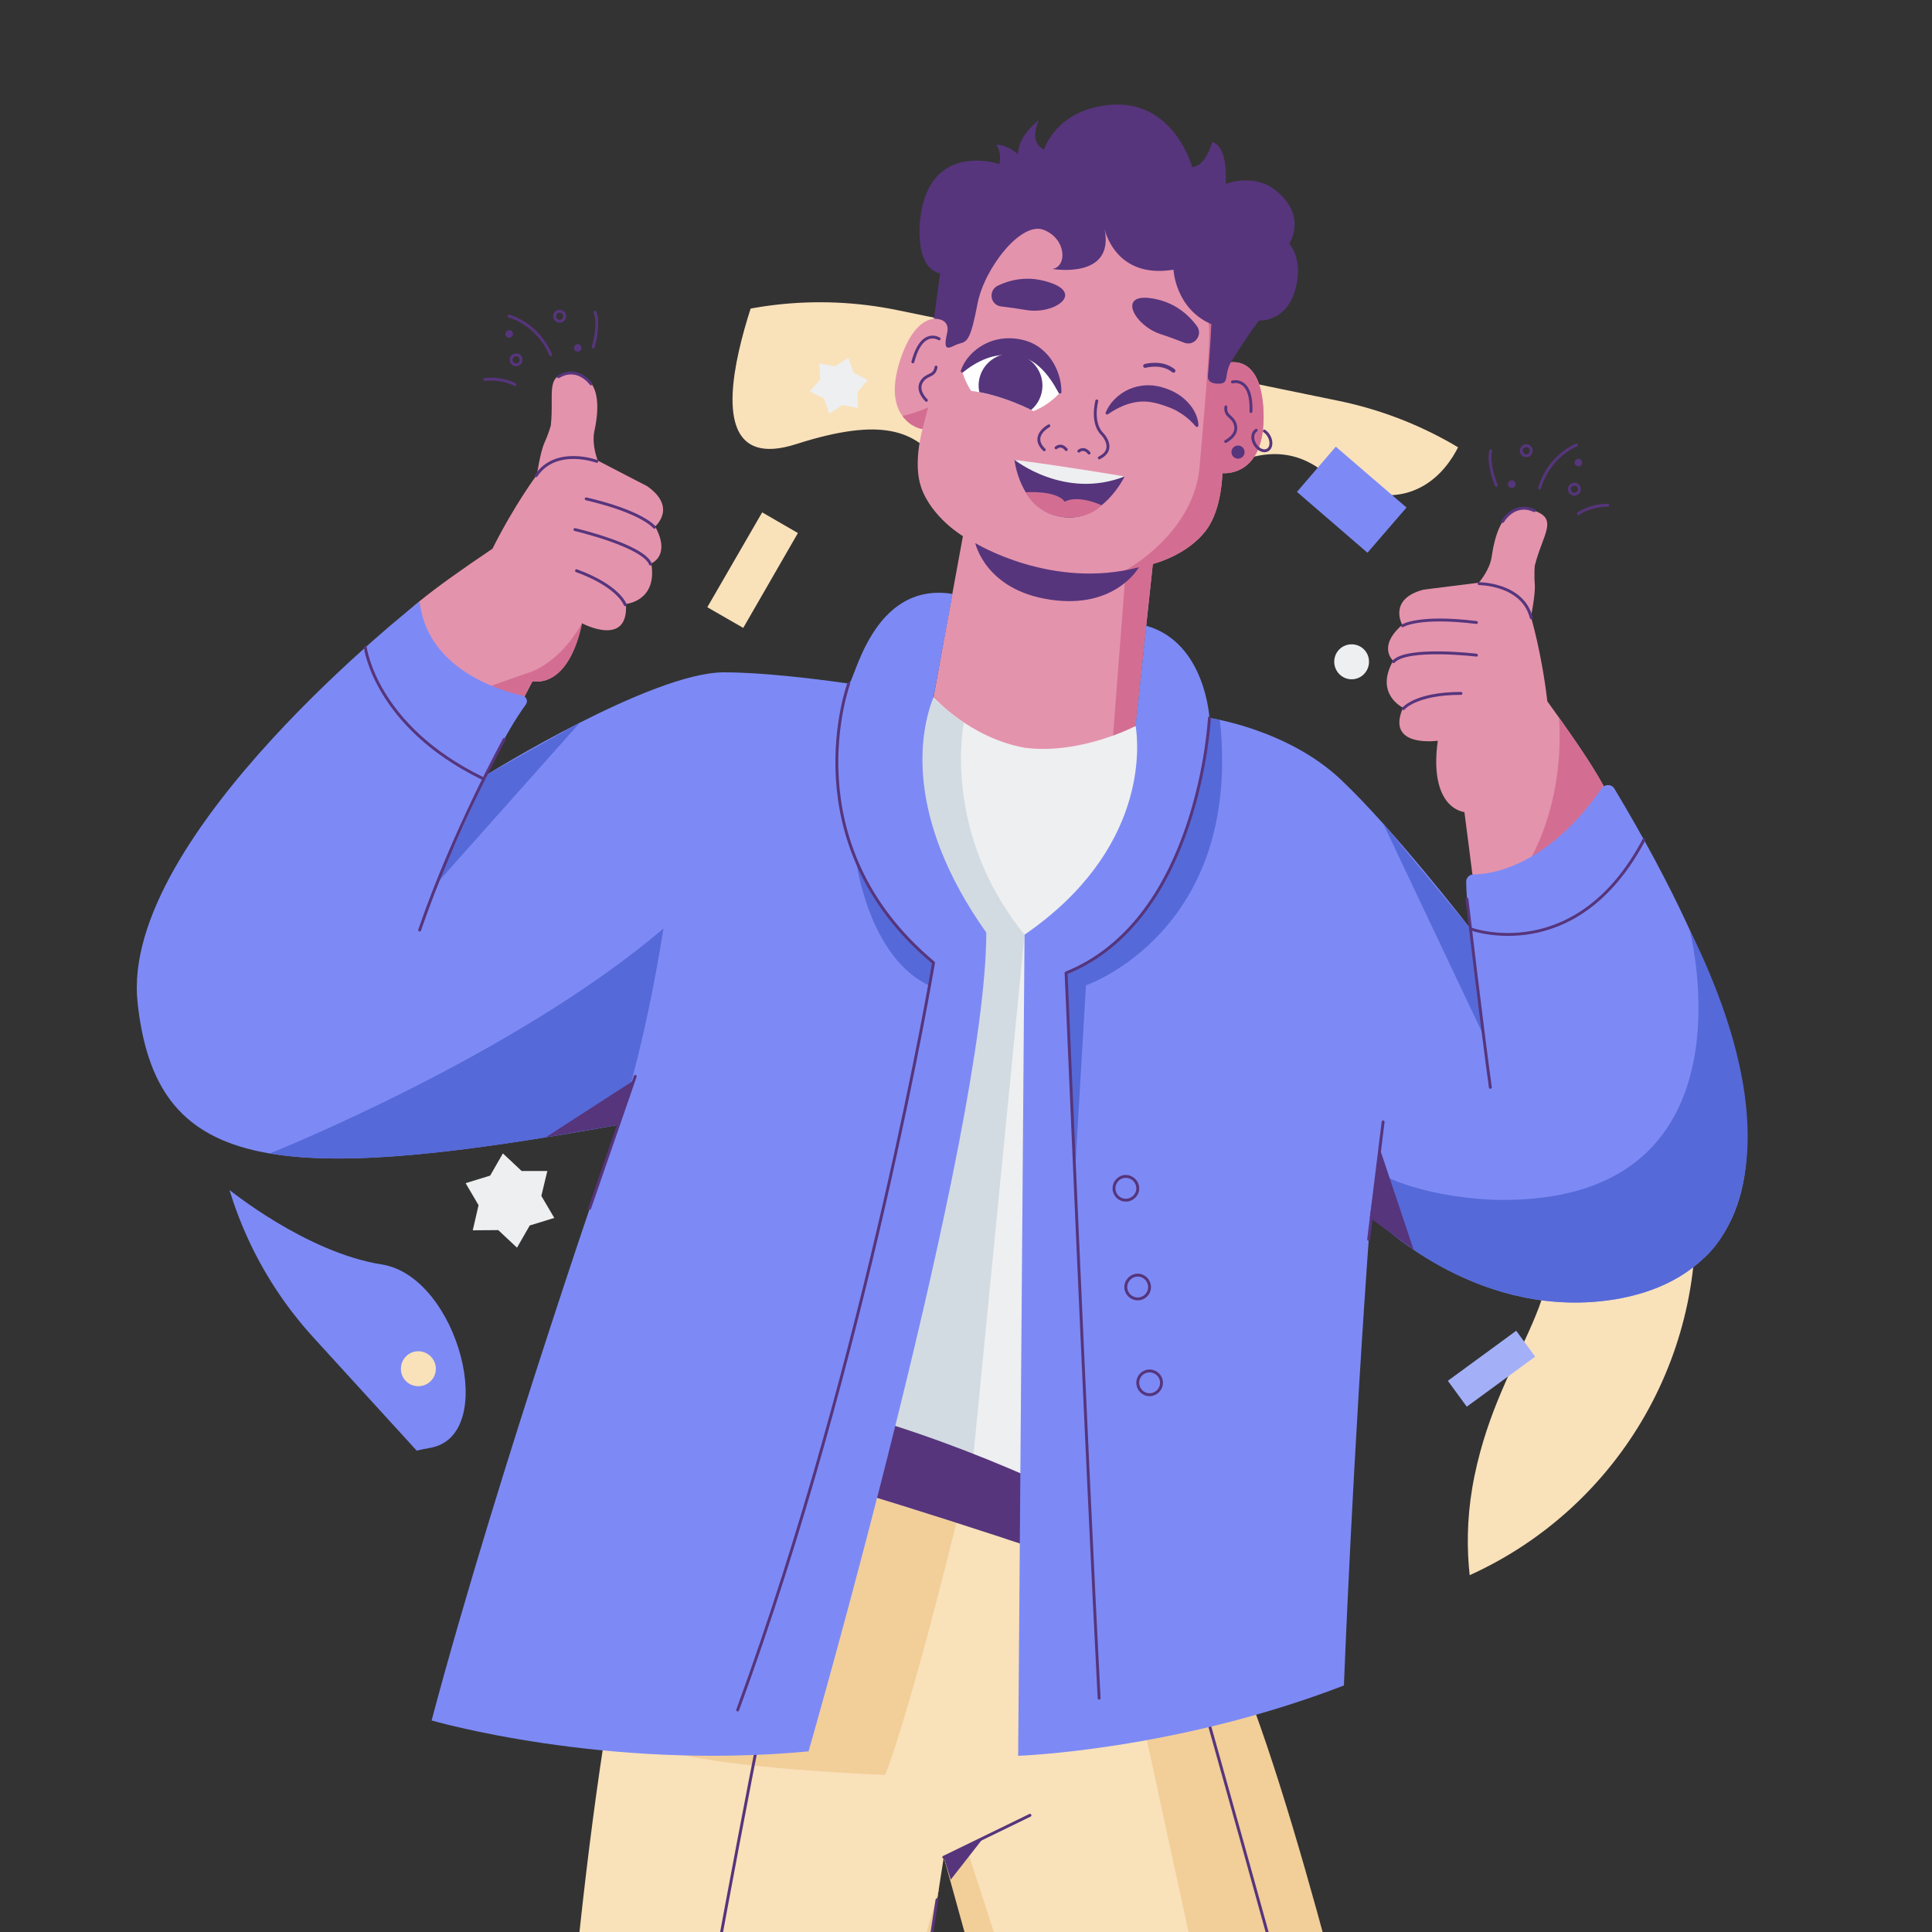 <svg version="1.2" xmlns="http://www.w3.org/2000/svg" viewBox="0 0 1000 1000" width="1000" height="1000">
	<rect x="0" y="0" width="1000" height="1000" fill="#333333" stroke="none"/>
	<title>8598083-ai</title>
	<defs>
		<clipPath clipPathUnits="userSpaceOnUse" id="cp1">
			<path d="m251.33 257.18l-115.11 202.5c-42.63 74.99-32.12 168.91 26.03 232.63l157.02 172.05c58.15 63.72 150.71 82.75 229.28 47.13l212.15-96.17c78.57-35.61 125.27-117.77 115.68-203.49l-25.9-231.49c-9.59-85.73-73.29-155.53-157.79-172.9l-228.16-46.9c-84.5-17.37-170.57 21.64-213.2 96.64z"/>
		</clipPath>
		<clipPath clipPathUnits="userSpaceOnUse" id="cp2">
			<path d="m1000 1000h-1000v-1000h1000z"/>
		</clipPath>
		<clipPath clipPathUnits="userSpaceOnUse" id="cp3">
			<path d="m502.64 202.3c-3.33-5.21-4.66-10.07-4.66-10.07 0 0 32.2-26.78 50.69 10.88 0 0-5.01 6.31-13.73 9.68 0 0-15.87-8.46-32.3-10.49z"/>
		</clipPath>
	</defs>
	<style>
		.s0 { fill: #f9e1ba } 
		.s1 { fill: #7d8af5 } 
		.s2 { fill: #eeeff0 } 
		.s3 { fill: #a3b0f7 } 
		.s4 { fill: #f2ce99 } 
		.s5 { fill: none;stroke: #56357c;stroke-linecap: round;stroke-linejoin: round;stroke-width: 1.5 } 
		.s6 { fill: #56357c } 
		.s7 { fill: #d3dbe2 } 
		.s8 { fill: #e493ad } 
		.s9 { fill: #d36e92 } 
		.s10 { fill: #ffffff } 
		.s11 { fill: none;stroke: #56357c;stroke-linecap: round;stroke-linejoin: round;stroke-width: 2 } 
		.s12 { fill: #5669d8 } 
	</style>
	<g id="OBJECTS">
		<g id="&lt;Group&gt;">
			<g id="&lt;Clip Group&gt;" clip-path="url(#cp1)">
				<g id="&lt;Group&gt;">
					<path id="&lt;Path&gt;" class="s0" d="m404.9 117.3c0 0-62.4 134.8 7.1 112.6 90.6-29 64 32.1 130 64 32.8 15.8 90.6-87.7 141.5-50.9 50.9 36.7 81.5-9.9 78.3-48.3-3.2-38.5-178.9-171-356.9-77.4z"/>
					<path id="&lt;Path&gt;" class="s0" d="m782.1 879.7c0 0-32.9-48.2-18.9-115.8 13.9-67.6 55.5-95.3 32.7-145.4-22.7-50.1 141.2-12.6 87.9 111.2-53.4 123.9-101.7 150-101.7 150z"/>
					<path id="&lt;Path&gt;" class="s1" d="m118 615.3c0 0 40.2 33 79.7 39.2 39.5 6.3 60.9 88.6 25 94.9-35.8 6.4-84.4 29.2-99.5 88.7-15.1 59.6-56.5-147.8-5.2-222.8z"/>
				</g>
			</g>
		</g>
		<g id="&lt;Group&gt;">
			<path id="&lt;Path&gt;" class="s2" d="m253.7 608.5l-12.7 3.9 6.7 11.4-3 13 13.2-0.1 9.7 9.1 6.6-11.5 12.7-3.9-6.7-11.4 3.1-12.9h-13.3l-9.7-9.1z"/>
			<path id="&lt;Path&gt;" class="s2" d="m432.2 189.6l-8.1-1.5 0.4 8.2-5.4 6.3 7.4 3.7 2.7 7.8 6.9-4.4 8.1 1.5-0.4-8.2 5.4-6.3-7.3-3.7-2.8-7.8z"/>
			<path id="&lt;Path&gt;" class="s0" d="m207.5 708.5c0 5 4 9 9 9 5 0 9.1-4 9.1-9 0-5-4.1-9.1-9.1-9.1-5 0-9 4.1-9 9.1z"/>
			<path id="&lt;Path&gt;" class="s2" d="m690.6 342.5c0 5 4 9.1 9 9.1 5 0 9-4.1 9-9.1 0-5-4-9-9-9-5 0-9 4-9 9z"/>
			<path id="&lt;Path&gt;" class="s1" d="m671.3 254.6l36.5 31.5 20.2-23.4-36.6-31.5z"/>
			<path id="&lt;Path&gt;" class="s0" d="m394.5 265.2l-28.4 49.1 18.6 10.7 28.3-49.1z"/>
			<path id="&lt;Path&gt;" class="s3" d="m784.8 688.8l-35.4 25.9 9.8 13.4 35.4-25.9z"/>
		</g>
		<g id="&lt;Clip Group&gt;" clip-path="url(#cp2)">
			<g id="&lt;Group&gt;">
				<g id="&lt;Group&gt;">
					<path id="&lt;Path&gt;" class="s0" d="m642.6 867.6c0 0 66.1 201.3 76 267.9 0 0-113.2 25.7-173.4 30.8 0 0-40-151.8-56.7-205 0 0-2.5 15.3-33.8 217.8 0 0-71.9-15.4-165.6-55.8 0 0 14.6-230 46.3-328.2 31.8-98.2 236.1-83.2 307.2 72.5z"/>
					<g id="&lt;Group&gt;">
						<path id="&lt;Path&gt;" class="s4" d="m495 788.2c0 0-22.6 93-36.8 130.5 0 0-67.2-2.5-103.9-10.1l78.2-139.9z"/>
						<path id="&lt;Path&gt;" class="s4" d="m588.9 879l58.9 271.3 70.8-14.8c0 0-41.5-182.6-76-267.9z"/>
						<path id="&lt;Path&gt;" class="s4" d="m500 955.7l67.7 208.1-22.5 2.5-56.7-205z"/>
						<path id="&lt;Path&gt;" class="s4" d="m486.1 976.6l-53.6 197 22.2 5.5z"/>
					</g>
					<path id="&lt;Path&gt;" class="s5" d="m488.5 961.3l44.6-21.7"/>
					<path id="&lt;Path&gt;" class="s5" d="m347.3 1146.5c0 0 49.4-288.5 79.5-404.2"/>
					<path id="&lt;Path&gt;" class="s5" d="m601.2 805.3c0 0 42.4 148.2 93.3 335.5"/>
					<path id="&lt;Path&gt;" class="s5" d="m485 983.3l-9.4 60.8"/>
					<path id="&lt;Path&gt;" class="s6" d="m492.1 972.9l16.9-21.6-20.5 10z"/>
				</g>
				<path id="&lt;Path&gt;" class="s2" d="m483.2 360.8c0 0 38.1 39.1 104.6 14.9 0 0 94.6 31.9 91.7 80.1-2.9 48.3-36.8 367.2-36.8 367.2 0 0-138.3-78.4-283.2-107.3 0 0 37.8-231 123.7-354.9z"/>
				<path id="&lt;Path&gt;" class="s7" d="m498.9 374c0 0-11.9 56.5 31.4 109.8l-26.4 268.8-65.5-10.3c0 0 21.5-389.4 34.1-390.7 0 0 18.4 17.6 26.4 22.4z"/>
				<path id="&lt;Path&gt;" class="s6" d="m640.1 841.9l2.6-18.9c0 0-141.9-94.1-283.2-107.3 0 0-8.5 14.9-12.2 28 0 0 222.6 62.6 292.8 98.2z"/>
				<g id="&lt;Group&gt;">
					<path id="&lt;Path&gt;" class="s8" d="m496.8 143c-2.3 10.6-4.9 24-4.9 24 0 0-15.6-11.5-25.8 18.9-10.8 32.3 11.4 36.2 11.4 36.2 0 0-5.1 17.5-0.7 30.2 5.5 15.7 21.6 25.2 21.6 25.2l-10.1 55.1-5.1 28.2c0 0 18.8 21.3 47.6 26.3 29.1 3.5 57-11.4 57-11.4l3.4-32.3 5.5-51.5c0 0 18.1-4.4 27.9-17.9 7.9-10.8 8.1-29.1 8.1-29.1 0 0 22.4 2.6 21.3-31.4-1-32-19.3-25.5-19.3-25.5 0 0 1.4-13.6 2.2-24.4 0 0 2.2-49.1-63-58.6-65.1-9.6-77.1 38-77.1 38z"/>
					<path id="&lt;Path&gt;" class="s9" d="m573.9 105c65.2 9.5 63 58.6 63 58.6-0.8 10.8-2.2 24.4-2.2 24.4 0 0 18.3-6.5 19.3 25.5 1.1 34-21.3 31.4-21.3 31.4 0 0-0.2 18.3-8.1 29.1-9.8 13.5-27.9 17.9-27.9 17.9l-5.5 51.5-3.4 32.3c0 0-4.5 2.4-11.7 5l6.6-85.6c0 0 36.8-19.7 38.4-56 0 0 4.8-52.2 4.8-66.1 0-14-5.9-54-52-68z"/>
					<path id="&lt;Path&gt;" class="s6" d="m504.8 281.1c0 0 39.7 24.4 84.7 12.5 0 0-12 21.8-45.8 16.8-33.7-4.9-38.9-29.3-38.9-29.3z"/>
					<g id="&lt;Group&gt;">
						<path id="&lt;Path&gt;" class="s5" d="m634.4 228.5c0 0 6.3-3.1 5.1-8.2-1.1-5.2-5.6-4.4-5-9.7"/>
					</g>
					<g id="&lt;Group&gt;">
						<path id="&lt;Path&gt;" class="s5" d="m637.9 197.7c0 0 10.2-3 9.6 15.3"/>
					</g>
					<g id="&lt;Group&gt;">
						<path id="&lt;Path&gt;" class="s5" d="m479.5 207.2c0 0-5.2-4.8-2.6-9.4 2.6-4.6 6.7-2.5 7.6-7.8"/>
					</g>
					<g id="&lt;Group&gt;">
						<path id="&lt;Path&gt;" class="s5" d="m486.1 175.4c0 0-8.9-5.9-13.6 11.9"/>
					</g>
					<g id="&lt;Group&gt;">
						<g id="&lt;Group&gt;">
							<path id="&lt;Path&gt;" class="s5" d="m542.9 220.4c0 0-9.9 5.2-2.4 12.4"/>
						</g>
						<g id="&lt;Group&gt;">
							<path id="&lt;Path&gt;" class="s5" d="m569 237c9.3-4.7 1.3-12.6 1.3-12.6 0 0-5.4-4.7-2.6-16.9"/>
						</g>
						<g id="&lt;Group&gt;">
							<path id="&lt;Path&gt;" class="s5" d="m546.6 231.8c0 0 2.5-2.5 5.3 0.9"/>
						</g>
						<g id="&lt;Group&gt;">
							<path id="&lt;Path&gt;" class="s5" d="m558.4 233.5c0 0 2.5-2.4 5.3 1"/>
						</g>
					</g>
					<g id="&lt;Group&gt;">
						<g id="&lt;Group&gt;">
							<path id="&lt;Path&gt;" class="s6" d="m572.3 213.5c2-4.8 5.7-8.6 10.4-11.2 4.8-2.6 10.7-3.5 16-2.5 2.7 0.5 5.1 1.3 7.6 2.4 2.4 1.1 4.7 2.5 6.7 4.3 4 3.5 7.1 8.3 7.3 13.7 0 0.4-0.3 0.8-0.8 0.8-0.2 0-0.4-0.1-0.6-0.3l-0.1-0.1c-3-3.6-6.4-6.1-10-8.1-1.8-1-3.8-1.7-5.7-2.4-1.9-0.7-4-1.3-6-1.7-3.8-0.8-7.7-0.8-11.7 0.3-4 1-8 3-11.9 5.7h-0.1c-0.3 0.2-0.8 0.2-1-0.2-0.2-0.2-0.2-0.5-0.1-0.7z"/>
						</g>
					</g>
					<g id="&lt;Group&gt;">
						<path id="&lt;Path&gt;" class="s10" d="m502.6 202.3c-3.3-5.2-4.6-10.1-4.6-10.1 0 0 32.1-26.8 50.7 10.9 0 0-5.1 6.3-13.8 9.7 0 0-15-8.2-32.3-10.5z"/>
						<g id="&lt;Group&gt;">
							<g id="&lt;Clip Group&gt;" clip-path="url(#cp3)">
								<path id="&lt;Path&gt;" class="s6" d="m506.7 197.2c-1.3 9 5 17.4 14 18.7 9 1.3 17.4-4.9 18.7-14 1.3-9-5-17.4-14-18.7-9-1.3-17.4 5-18.7 14z"/>
							</g>
						</g>
						<g id="&lt;Group&gt;">
							<path id="&lt;Path&gt;" class="s6" d="m547.9 203.3c-2.6-4.9-5.6-9.4-9.2-12.8-3.6-3.5-7.8-5.6-12.3-6.4-4.8-0.8-9.6-0.5-14.2 0.9-4.7 1.5-9.3 4.1-13.6 7.6l-0.1 0.1c-0.3 0.2-0.8 0.2-1-0.1-0.2-0.2-0.2-0.5-0.2-0.8 2-5.7 6.4-10.5 12-13.5 5.6-3.1 12.4-3.9 18.6-2.7 3.3 0.6 6.4 1.8 9.2 3.6 2.7 1.8 5.1 4.2 6.9 6.7 3.6 5.2 5.4 11.1 5.4 17.1 0 0.4-0.3 0.7-0.8 0.7-0.3 0-0.5-0.1-0.6-0.4z"/>
						</g>
					</g>
					<g id="&lt;Group&gt;">
						<path id="&lt;Path&gt;" class="s6" d="m525.1 238c0 0 28.7 5.8 57 8.6 0 0-11.5 24.1-32.3 21-22.1-3.3-24.7-29.6-24.7-29.6z"/>
						<path id="&lt;Path&gt;" class="s9" d="m530.9 254.8c0 0 15.9-1.2 20.2 4.9 0 0 5.6-4 19.1 1.8 0 0-6.5 7.8-20.4 6.1-13.7-1.6-18.9-12.8-18.9-12.8z"/>
						<path id="&lt;Path&gt;" class="s2" d="m525.1 238c0 0 26 20.8 57 8.6 0 0-28.6-4.9-57-8.6z"/>
					</g>
					<path id="&lt;Path&gt;" class="s6" d="m613 177.4c5.3 2 9.9-4.2 6.4-8.8-4.2-5.6-10.6-11.3-20.3-13.6-21.7-5.1-12.8 12.9 1.2 17.8 4.6 1.5 8.9 3.1 12.7 4.6z"/>
					<path id="&lt;Path&gt;" class="s6" d="m518.1 158.6c-5.7-0.8-6.7-8.4-1.5-10.8 6.3-3 14.7-4.9 24.3-2.3 21.6 5.7 5.2 17.4-9.5 15-4.7-0.8-9.3-1.4-13.3-1.9z"/>
					<path id="&lt;Path&gt;" class="s11" d="m592.7 189.4c0 0 8.6-2.5 14.7 2.5"/>
					<path id="&lt;Path&gt;" class="s6" d="m483.4 165c0 0 8.8-0.6 6.8 7.5-2.8 11.9 2.5 6.2 6.6 5.3 4.1-1 5.7-2.6 9.2-20.8 3.6-18.3 22.6-42.7 34.3-38 11.8 4.7 12.1 19.1 4.4 20.2 0 0 32.5 5.7 27-20.8 0 0 5.2 26.2 35.7 21.2 0 0 0.9 20.1 19.6 28.2 0 0-0.6 13.4-1.8 26.9 0 0-0.7 3.9 5.4 3.9 6 0 2.7-3.8 6.4-11 0 0 9.7-15.5 14.7-21.7 0 0 13.5 1.1 18.5-15.2 5-16.3-2.9-24.6-2.9-24.6 0 0 9.6-13.9-6.7-27.3-11.7-9.6-26.2-3.6-26.2-3.6 0 0 1.7-19.3-7-21.7 0 0-3 12.4-10.3 13 0 0-9.5-35.4-42.9-32.2-27.6 2.6-33.8 23-33.8 23 0 0-8.2-2.6-2.7-15 0 0-10.8 7.6-10.8 17.6 0 0-4.9-5-11.3-5 0 0 3 3.3 1.7 10 0 0-35.8-12.2-40.9 27.5 0 0-3.8 26 10.2 29.1z"/>
					<path id="&lt;Path&gt;" class="s5" d="m654.4 223.1c0.9 0.6 1.8 1.5 2.4 2.6 1.6 2.8 1.3 6.1-0.7 7.2-2 1.2-5-0.2-6.6-3-1.7-2.8-1.3-6 0.7-7.2"/>
					<path id="&lt;Path&gt;" class="s6" d="m644.2 234c0 1.9-1.5 3.4-3.4 3.4-1.9 0-3.4-1.5-3.4-3.4 0-1.9 1.5-3.4 3.4-3.4 1.9 0 3.4 1.5 3.4 3.4z"/>
					<path id="&lt;Path&gt;" class="s9" d="m467.1 215.3c0 0 7.3-1.6 13.3-4.5l-2.9 11.3c0 0-5.8-0.5-10.4-6.8z"/>
				</g>
				<g id="&lt;Group&gt;">
					<path id="&lt;Path&gt;" class="s8" d="m757 412.7l8.2 63.8c0 0 55.2-2.5 63.8-27.1 8.5-24.6 19.6-20.5-28.1-86.4z"/>
					<path id="&lt;Path&gt;" class="s9" d="m765.2 476.5c0 0 55.2-2.5 63.8-27.1 8.1-23.5 18.7-20.8-22.1-78 0 0 7.4 67.3-41.7 105.1z"/>
					<path id="&lt;Path&gt;" class="s8" d="m800.9 363c0 0-8.6 37.2-24.5 51-15.9 13.9-37.5 7-32.2-30.6 0 0-27.2 3.9-18-17.1 0 0-14.9-7-5.1-24.3 0 0-8.4-7.2 4.7-18.6 0 0-7.6-13.3 11-18.2 0 0 15.9-2 28.6-3.6 0 0 5.7-6.4 6.7-13.5 1.1-7.2 4.5-28.2 20-24.3 15.6 3.9 6.4 12.4 2.3 29 0 0-0.4 4.3 0 9.6 0.4 5.3-2 16.9-2 16.9 0 0 5.5 18.1 8.5 43.7z"/>
					<path id="&lt;Path&gt;" class="s5" d="m765.6 302.1c0 0 22.6 0 27 17.7"/>
					<path id="&lt;Path&gt;" class="s5" d="m726 323.9c0 0 8.1-5.4 38.2-1.7"/>
					<path id="&lt;Path&gt;" class="s5" d="m764.2 339.1c0 0-36.1-4.3-42.9 3.4"/>
					<path id="&lt;Path&gt;" class="s5" d="m726.4 366.8c0 0 6.2-7.9 29.8-7.9"/>
				</g>
				<g id="&lt;Group&gt;">
					<path id="&lt;Path&gt;" class="s8" d="m279.2 345.7l-29.6 57.1c0 0-51.1-21.3-50.7-47.4 0.4-26-11.4-25.9 56-71.4z"/>
					<path id="&lt;Path&gt;" class="s8" d="m254.9 284c0 0-4.6 37.8 5.6 56.3 10.1 18.5 32.8 19.4 40.7-17.7 0 0 24.2 12.9 22.8-10 0 0 16.4-1.4 13.1-21 0 0 10.3-3.9 2-19.1 0 0 11.6-9.9-4.2-20.9 0 0-14.2-7.3-25.5-13.2 0 0-3.2-7.9-1.8-15 1.5-7 5.5-28-10.4-29.7-15.9-1.7-10.2 9.6-12.1 26.5 0 0-1.1 4.2-3.3 9-2.2 4.9-3.9 16.6-3.9 16.6 0 0-11.4 15.1-23 38.2z"/>
					<path id="&lt;Path&gt;" class="s5" d="m308.9 238.8c0 0-21.2-7.8-31.4 7.4"/>
					<path id="&lt;Path&gt;" class="s5" d="m338.7 272.9c0 0-5.8-7.8-35.3-14.7"/>
					<path id="&lt;Path&gt;" class="s5" d="m297.6 274.1c0 0 35.4 8.3 39.1 17.9"/>
					<path id="&lt;Path&gt;" class="s5" d="m323.6 313c0 0-3.1-9.5-25.2-17.6"/>
					<path id="&lt;Path&gt;" class="s9" d="m243.3 358.8l29-10.2c0 0 16.2-3.5 28.9-26 0 0-5 32.4-25.7 30.1l-17.5 33.8z"/>
				</g>
				<g id="&lt;Group&gt;">
					<path id="&lt;Path&gt;" class="s1" d="m510.5 482.7c0 104-92 423.8-92 423.8-105.9 10-195.1-16-195.1-16 35-131.6 96.6-308.3 96.6-308.3-181.2 32.9-239.4 23.2-248.8-63.3-9.3-86.5 146-207.6 146-207.6 3.9 34.7 40.6 45.9 53.3 48.8 2 0.5 2.9 2.8 1.7 4.5-11.6 16-20.3 36.4-20.3 36.4 0 0 85.3-53 122.8-53 18.8 0 44 2.9 64.6 5.8 2.9 0.4 11.7-53.1 53.7-46.4l-9.8 53.4c-7.2 17.9-15.2 61.9 27.3 121.9z"/>
					<path id="&lt;Path&gt;" class="s12" d="m320 582.2c-84.2 15.3-141.8 21.4-180.3 14.8 0 0 126.2-50.3 203.7-116.4 0 0-8.7 58.3-23.4 101.6z"/>
					<path id="&lt;Path&gt;" class="s12" d="m443.1 445.3c0 0 6.2 50 38 64.9l2.1-11.9c0 0-22.9-15.5-40.1-53z"/>
					<path id="&lt;Path&gt;" class="s5" d="m439.3 353.8c0 0-30.4 82.5 43.9 144.5 0 0-34.2 204-101.4 386.8"/>
					<path id="&lt;Path&gt;" class="s5" d="m305.2 625.4l23.6-68.3"/>
					<path id="&lt;Path&gt;" class="s6" d="m320 582.2l-37.6 6.5 45.7-29.5z"/>
					<path id="&lt;Path&gt;" class="s12" d="m251.9 401l-25.6 56 73.9-83z"/>
					<path id="&lt;Path&gt;" class="s5" d="m261 382.7c0 0-26.4 47.9-43.8 98.7"/>
					<path id="&lt;Path&gt;" class="s5" d="m189.1 335.2c0 0 5.2 40.6 60.5 67.6"/>
				</g>
				<g id="&lt;Group&gt;">
					<path id="&lt;Path&gt;" class="s1" d="m829.1 408c1.6-2.3 5.1-2.2 6.5 0.2 123.7 206.1 55.3 261.1-11.5 265.7-67.5 4.6-114.7-45.2-114.7-45.2-9.2 124.1-13.8 243.7-13.8 243.7-87.4 33.7-168.6 36.4-168.6 36.4l3.3-425c63.7-43.8 59.2-97.8 57.5-108.1l5.5-51.8c30.6 8.6 32.7 47.7 32.7 47.7 0 0 40.4 5.8 68 31.9 27.6 26 67.2 77.3 67.2 77.3 0 0-2.2-12.8-2.3-24.3-0.1-2.2 1.7-3.9 3.8-3.9 10-0.1 38.3-4.4 66.4-44.6z"/>
					<path id="&lt;Path&gt;" class="s12" d="m709.4 628.7c0 0 47.2 49.8 114.7 45.2 21-1.5 42.3-7.9 57.6-22.5 0 0 56-42.5-7.2-170.3 0 0 37.7 143.8-101.9 139.9-40.8-2-60.2-14.5-60.2-14.5z"/>
					<path id="&lt;Path&gt;" class="s5" d="m708.4 641.5l7.5-60.8"/>
					<path id="&lt;Path&gt;" class="s5" d="m588.9 615.1c0 3.4-2.8 6.1-6.2 6.1-3.4 0-6.1-2.7-6.1-6.1 0-3.4 2.7-6.2 6.1-6.2 3.4 0 6.2 2.8 6.2 6.2z"/>
					<path id="&lt;Path&gt;" class="s5" d="m595 666.2c0 3.4-2.7 6.1-6.1 6.1-3.4 0-6.2-2.7-6.2-6.1 0-3.4 2.8-6.2 6.2-6.2 3.4 0 6.1 2.8 6.1 6.2z"/>
					<path id="&lt;Path&gt;" class="s5" d="m601.2 715.7c0 3.4-2.8 6.2-6.2 6.2-3.4 0-6.1-2.8-6.1-6.2 0-3.4 2.7-6.1 6.1-6.1 3.4 0 6.2 2.7 6.2 6.1z"/>
					<path id="&lt;Path&gt;" class="s6" d="m714.2 594.6l17.5 52.3-22.7-16.6z"/>
					<path id="&lt;Path&gt;" class="s12" d="m761.2 480.8l-45.3-54.6 52 109.8z"/>
					<path id="&lt;Path&gt;" class="s5" d="m759.3 465.4c0 0 7.8 66.4 12.1 97.4"/>
					<path id="&lt;Path&gt;" class="s5" d="m761.2 480.8c0 0 54.6 20.1 89.7-46.1"/>
					<path id="&lt;Path&gt;" class="s12" d="m631.4 372.6l-5.4-1c0 0-2.6 98.8-74.2 132l4.5 105.3 5.8-98.9c0 0 81.1-27.7 69.3-137.4z"/>
					<path id="&lt;Path&gt;" class="s5" d="m626 371.6c0 0-5.2 104.3-74.2 132 0 0 10.5 248.5 17.1 375.4"/>
				</g>
				<g id="&lt;Group&gt;">
					<path id="&lt;Path&gt;" class="s5" d="m796.9 252.6c0 0 3.6-15.3 19.1-22.3"/>
					<path id="&lt;Path&gt;" class="s5" d="m817 265.9c0 0 5.1-4.2 15.2-4.4"/>
					<path id="&lt;Path&gt;" class="s5" d="m774.5 251.2c0 0-4.6-10.8-2.9-17.9"/>
					<path id="&lt;Path&gt;" class="s5" d="m792.6 233.3c0 1.4-1.2 2.6-2.6 2.6-1.4 0-2.6-1.2-2.6-2.6 0-1.5 1.2-2.6 2.6-2.6 1.4 0 2.6 1.1 2.6 2.6z"/>
					<path id="&lt;Path&gt;" class="s6" d="m784.5 250.6c0 1.1-0.9 2-2 2-1.1 0-2-0.9-2-2 0-1.1 0.9-2 2-2 1.1 0 2 0.9 2 2z"/>
					<path id="&lt;Path&gt;" class="s6" d="m818.9 239.4c0 1.1-0.8 2-1.9 2-1.1 0-2-0.9-2-2 0-1 0.9-1.9 2-1.9 1.1 0 1.9 0.9 1.9 1.9z"/>
					<path id="&lt;Path&gt;" class="s5" d="m817.5 253.2c0 1.4-1.1 2.6-2.6 2.6-1.4 0-2.6-1.2-2.6-2.6 0-1.4 1.2-2.6 2.6-2.6 1.5 0 2.6 1.2 2.6 2.6z"/>
					<path id="&lt;Path&gt;" class="s5" d="m777.8 269.9c0 0 5.8-10.4 16.3-5.6"/>
				</g>
				<g id="&lt;Group&gt;">
					<path id="&lt;Path&gt;" class="s5" d="m285 183.6c0 0-5.3-14.8-21.5-20"/>
					<path id="&lt;Path&gt;" class="s5" d="m266.5 199.1c0 0-5.6-3.6-15.6-2.7"/>
					<path id="&lt;Path&gt;" class="s5" d="m307 179.7c0 0 3.5-11.2 1-18.1"/>
					<path id="&lt;Path&gt;" class="s5" d="m287.1 164c0.2 1.4 1.5 2.4 2.9 2.3 1.4-0.2 2.4-1.5 2.3-2.9-0.2-1.4-1.5-2.5-2.9-2.3-1.4 0.2-2.5 1.4-2.3 2.9z"/>
					<path id="&lt;Path&gt;" class="s6" d="m297.1 180.3c0.1 1 1.1 1.8 2.2 1.7 1.1-0.1 1.9-1.1 1.7-2.2-0.1-1-1.1-1.8-2.1-1.7-1.1 0.1-1.9 1.1-1.8 2.2z"/>
					<path id="&lt;Path&gt;" class="s6" d="m261.6 173c0.1 1.1 1.1 1.9 2.2 1.8 1.1-0.2 1.8-1.1 1.7-2.2-0.1-1.1-1.1-1.9-2.1-1.7-1.1 0.1-1.9 1.1-1.8 2.1z"/>
					<path id="&lt;Path&gt;" class="s5" d="m264.6 186.5c0.1 1.5 1.4 2.5 2.8 2.3 1.5-0.1 2.5-1.4 2.3-2.8-0.1-1.5-1.4-2.5-2.8-2.3-1.5 0.1-2.5 1.4-2.3 2.8z"/>
					<path id="&lt;Path&gt;" class="s5" d="m305.9 198.7c0 0-6.9-9.7-16.8-3.7"/>
				</g>
			</g>
		</g>
	</g>
</svg>